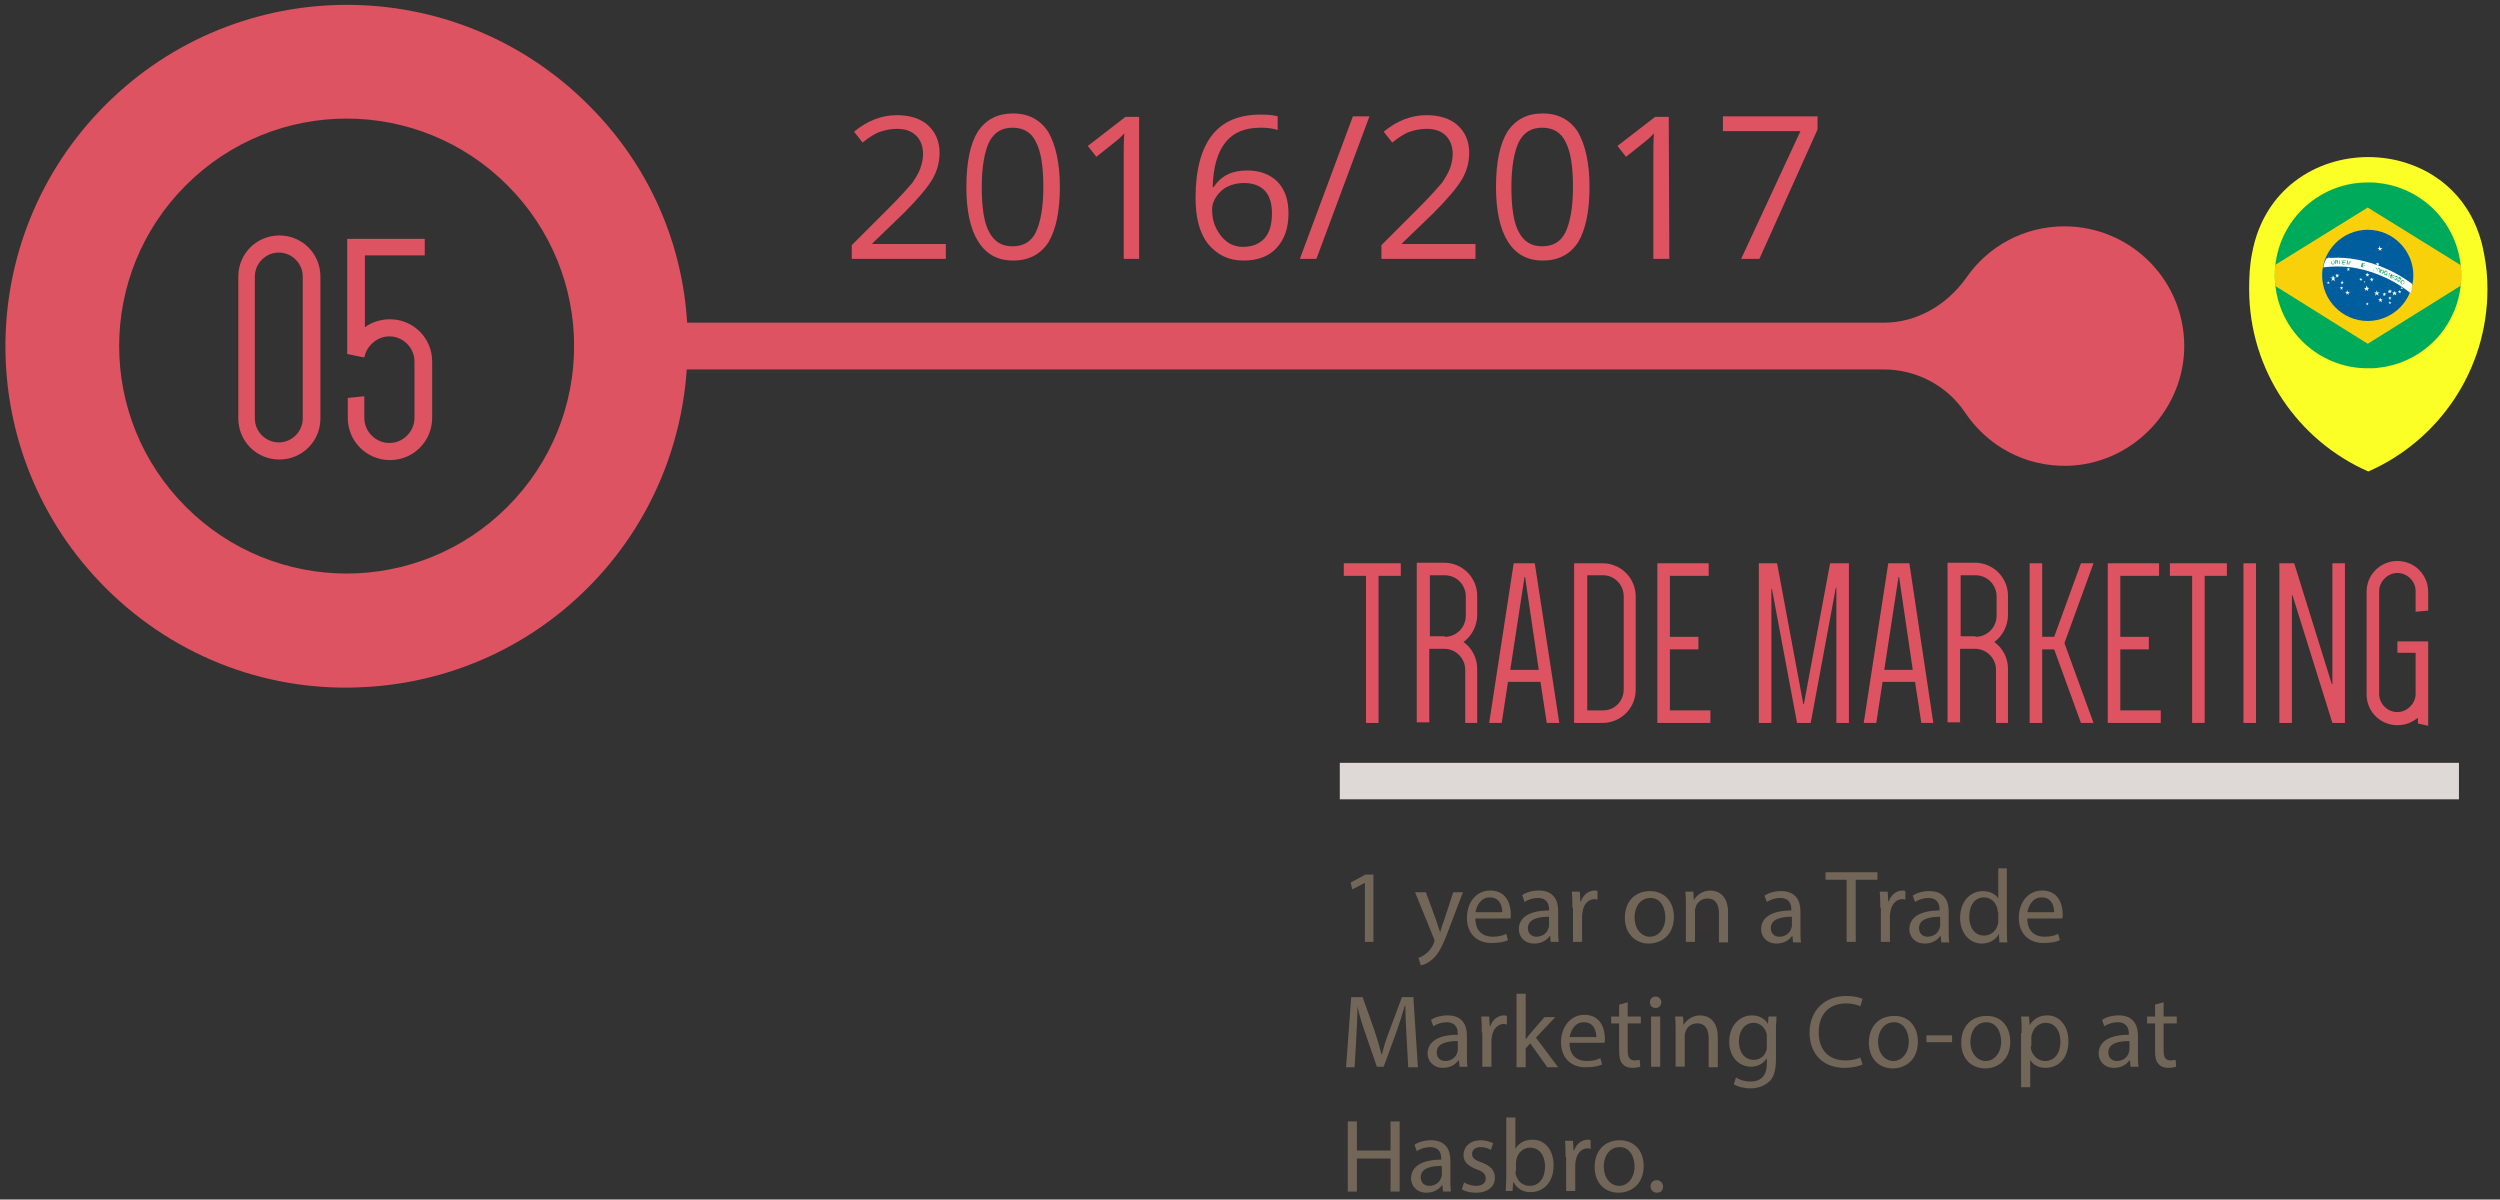 <?xml version="1.0" encoding="utf-8"?>
<!-- Generator: Adobe Illustrator 22.0.0, SVG Export Plug-In . SVG Version: 6.00 Build 0)  -->
<svg version="1.1" id="Layer_1" xmlns="http://www.w3.org/2000/svg" xmlns:xlink="http://www.w3.org/1999/xlink" x="0px" y="0px"
	 viewBox="0 0 438.5 210.4" style="enable-background:new 0 0 438.5 210.4;" xml:space="preserve">
<rect x="0" y="0" width="438.5" height="210.4" fill="#333333" stroke="none"/>
<style type="text/css">
	.st0{fill:#DD5361;}
	.st1{fill:#726658;}
	.st2{fill:#DED9D7;}
	.st3{fill:#FCFF26;}
	.st4{clip-path:url(#SVGID_2_);}
	.st5{fill:#00AA5B;}
	.st6{fill:#F9D10B;}
	.st7{fill:#005E9E;}
	.st8{fill:#FFFFFF;}
	.st9{fill:#00A460;}
</style>
<g>
	<g>
		<path class="st0" d="M165.8,45.4h-16.4V43l6.6-6.6c2-2,3.3-3.5,4-4.3c0.6-0.9,1.1-1.7,1.4-2.5c0.3-0.8,0.5-1.7,0.5-2.6
			c0-1.3-0.4-2.4-1.2-3.2c-0.8-0.8-1.9-1.2-3.4-1.2c-1,0-2,0.2-2.9,0.5s-2,1-3.1,1.9l-1.5-1.9c2.3-1.9,4.8-2.9,7.5-2.9
			c2.3,0,4.2,0.6,5.5,1.8s2,2.8,2,4.8c0,1.6-0.4,3.2-1.3,4.7c-0.9,1.5-2.6,3.5-5,5.9l-5.5,5.3v0.1h12.9v2.6H165.8z"/>
		<path class="st0" d="M185.9,32.8c0,4.3-0.7,7.5-2,9.7c-1.4,2.1-3.4,3.2-6.2,3.2c-2.7,0-4.7-1.1-6.1-3.3s-2.1-5.4-2.1-9.6
			c0-4.4,0.7-7.6,2-9.7c1.4-2.1,3.4-3.2,6.2-3.2c2.7,0,4.8,1.1,6.2,3.3C185.2,25.5,185.9,28.7,185.9,32.8z M172.2,32.8
			c0,3.6,0.4,6.3,1.3,7.9c0.9,1.7,2.2,2.5,4.1,2.5c1.9,0,3.3-0.8,4.1-2.5s1.3-4.3,1.3-7.9s-0.4-6.2-1.3-7.9
			c-0.8-1.7-2.2-2.5-4.1-2.5c-1.9,0-3.2,0.8-4.1,2.5C172.7,26.6,172.2,29.2,172.2,32.8z"/>
		<path class="st0" d="M199.9,45.4h-2.8V27.6c0-1.5,0-2.9,0.1-4.2c-0.2,0.2-0.5,0.5-0.8,0.8s-1.7,1.4-4.1,3.3l-1.5-1.9l6.6-5.1h2.4
			v24.9H199.9z"/>
		<path class="st0" d="M209.7,34.7c0-4.9,1-8.6,2.9-11s4.7-3.6,8.5-3.6c1.3,0,2.3,0.1,3,0.3v2.4c-0.9-0.3-1.9-0.4-3-0.4
			c-2.7,0-4.7,0.8-6.1,2.5c-1.4,1.7-2.2,4.3-2.3,7.9h0.2c1.3-2,3.2-2.9,5.9-2.9c2.2,0,4,0.7,5.3,2c1.3,1.4,1.9,3.2,1.9,5.5
			c0,2.6-0.7,4.6-2.1,6.1c-1.4,1.5-3.3,2.2-5.8,2.2c-2.6,0-4.6-1-6.2-2.9C210.4,40.9,209.7,38.2,209.7,34.7z M218,43.3
			c1.6,0,2.9-0.5,3.8-1.5c0.9-1,1.3-2.5,1.3-4.4c0-1.7-0.4-3-1.2-3.9s-2.1-1.4-3.7-1.4c-1,0-2,0.2-2.8,0.6c-0.9,0.4-1.5,1-2,1.7
			s-0.8,1.5-0.8,2.3c0,1.2,0.2,2.3,0.7,3.3s1.1,1.8,1.9,2.4C216,43,217,43.3,218,43.3z"/>
		<path class="st0" d="M240.2,20.4l-9.3,25H228l9.3-25C237.3,20.4,240.2,20.4,240.2,20.4z"/>
		<path class="st0" d="M258.7,45.4h-16.4V43l6.6-6.6c2-2,3.3-3.5,4-4.3c0.6-0.9,1.1-1.7,1.4-2.5c0.3-0.8,0.5-1.7,0.5-2.6
			c0-1.3-0.4-2.4-1.2-3.2c-0.8-0.8-1.9-1.2-3.4-1.2c-1,0-2,0.2-2.9,0.5s-2,1-3.1,1.9l-1.5-1.9c2.3-1.9,4.8-2.9,7.5-2.9
			c2.3,0,4.2,0.6,5.5,1.8s2,2.8,2,4.8c0,1.6-0.4,3.2-1.3,4.7s-2.6,3.5-5,5.9l-5.5,5.3v0.1h12.9v2.6H258.7z"/>
		<path class="st0" d="M278.8,32.8c0,4.3-0.7,7.5-2,9.7c-1.4,2.1-3.4,3.2-6.2,3.2c-2.7,0-4.7-1.1-6.1-3.3s-2.1-5.4-2.1-9.6
			c0-4.4,0.7-7.6,2-9.7c1.4-2.1,3.4-3.2,6.2-3.2c2.7,0,4.8,1.1,6.2,3.3C278.1,25.5,278.8,28.7,278.8,32.8z M265.1,32.8
			c0,3.6,0.4,6.3,1.3,7.9c0.9,1.7,2.2,2.5,4.1,2.5s3.3-0.8,4.1-2.5c0.8-1.7,1.3-4.3,1.3-7.9s-0.4-6.2-1.3-7.9
			c-0.8-1.7-2.2-2.5-4.1-2.5s-3.2,0.8-4.1,2.5C265.6,26.6,265.1,29.2,265.1,32.8z"/>
		<path class="st0" d="M292.8,45.4H290V27.6c0-1.5,0-2.9,0.1-4.2c-0.2,0.2-0.5,0.5-0.8,0.8s-1.7,1.4-4.1,3.3l-1.5-1.9l6.6-5.1h2.4
			L292.8,45.4L292.8,45.4z"/>
		<path class="st0" d="M305.4,45.4L315.8,23h-13.6v-2.6h16.6v2.3l-10.2,22.7H305.4z"/>
	</g>
	<g>
		<g id="XMLID_352_">
			<path id="XMLID_283_" class="st0" d="M100.7,64.8h229.7c5.7,0,11.1,2.8,14.3,7.6c3.9,5.8,10.5,9.5,18,9.3
				c10.9-0.3,19.9-9.2,20.4-20.1c0.5-12-9.1-21.9-21-21.9c-7.1,0-13.4,3.5-17.2,9c-3.4,4.8-8.7,7.9-14.5,7.9H100.7V64.8z"/>
		</g>
		<path class="st0" d="M103.2,18.4C79.8-5,41.9-5,18.5,18.4s-23.4,61.3,0,84.7c12.6,12.6,29.3,18.4,45.7,17.4
			c14.2-0.8,28.1-6.6,38.9-17.4s16.6-24.8,17.4-39C121.6,47.6,115.8,30.9,103.2,18.4z M89,88.9c-15.6,15.6-40.8,15.6-56.4,0
			s-15.6-40.8,0-56.4s40.8-15.6,56.4,0S104.6,73.3,89,88.9z"/>
	</g>
	<g>
		<path class="st0" d="M41.8,48.5c0-4,3.2-7.2,7.2-7.2s7.2,3.2,7.2,7.2v24.9c0,4-3.2,7.2-7.2,7.2s-7.2-3.2-7.2-7.2V48.5z M44.7,73.4
			c0,2.3,1.9,4.2,4.2,4.2s4.2-1.9,4.2-4.2V48.5c0-2.3-1.9-4.2-4.2-4.2s-4.2,1.9-4.2,4.2V73.4z"/>
		<path class="st0" d="M64,44.8v12.6c1.2-0.9,2.8-1.4,4.4-1.4c4.1,0,7.4,3.3,7.4,7.4v9.9c0,4.1-3.3,7.4-7.4,7.4S61,77.4,61,73.3
			v-3.5l2.9-0.3v3.8c0,2.4,2,4.4,4.4,4.4s4.4-2,4.4-4.4v-9.9c0-2.4-2-4.4-4.4-4.4c-2.1,0-4,1.6-4.4,3.7l-3-0.6V41.9h13.6v2.9
			C74.5,44.8,64,44.8,64,44.8z"/>
	</g>
</g>
<g id="XMLID_312_">
	<g>
		<g>
			<path class="st1" d="M239.3,154.9L239.3,154.9l-2.1,1.1l-0.3-1.2l2.6-1.4h1.4v11.8h-1.5V154.9z"/>
			<path class="st1" d="M250.1,156.5l1.9,5.2c0.2,0.6,0.4,1.3,0.6,1.8h0c0.2-0.5,0.3-1.2,0.6-1.8l1.7-5.2h1.7l-2.4,6.3
				c-1.1,3-1.9,4.6-3,5.5c-0.8,0.7-1.6,1-2,1l-0.4-1.3c0.4-0.1,0.9-0.4,1.4-0.8c0.4-0.3,1-1,1.3-1.8c0.1-0.2,0.1-0.3,0.1-0.4
				c0-0.1,0-0.2-0.1-0.4l-3.3-8.1H250.1z"/>
			<path class="st1" d="M258.8,161.2c0,2.2,1.4,3.1,3,3.1c1.1,0,1.8-0.2,2.4-0.5l0.3,1.1c-0.6,0.3-1.5,0.5-2.9,0.5
				c-2.7,0-4.3-1.8-4.3-4.4c0-2.7,1.6-4.8,4.1-4.8c2.9,0,3.6,2.5,3.6,4.2c0,0.3,0,0.6-0.1,0.7H258.8z M263.5,160
				c0-1-0.4-2.6-2.2-2.6c-1.6,0-2.3,1.5-2.5,2.6H263.5z"/>
			<path class="st1" d="M272,165.3l-0.1-1.1h-0.1c-0.5,0.7-1.4,1.3-2.7,1.3c-1.8,0-2.7-1.3-2.7-2.5c0-2.1,1.9-3.3,5.3-3.3v-0.2
				c0-0.7-0.2-2-2-2c-0.8,0-1.7,0.3-2.3,0.7L267,157c0.7-0.5,1.8-0.8,2.9-0.8c2.7,0,3.4,1.8,3.4,3.6v3.3c0,0.8,0,1.5,0.1,2.1H272z
				 M271.7,160.8c-1.7,0-3.7,0.3-3.7,2c0,1,0.7,1.5,1.5,1.5c1.1,0,1.9-0.7,2.1-1.5c0.1-0.2,0.1-0.3,0.1-0.5V160.8z"/>
			<path class="st1" d="M275.8,159.2c0-1,0-1.9-0.1-2.8h1.4l0.1,1.7h0.1c0.4-1.2,1.4-1.9,2.4-1.9c0.2,0,0.3,0,0.5,0.1v1.5
				c-0.2,0-0.3-0.1-0.5-0.1c-1.1,0-1.9,0.9-2.1,2.1c0,0.2-0.1,0.5-0.1,0.7v4.7h-1.6V159.2z"/>
			<path class="st1" d="M293.6,160.8c0,3.3-2.3,4.7-4.4,4.7c-2.4,0-4.2-1.8-4.2-4.5c0-3,1.9-4.7,4.4-4.7
				C291.9,156.3,293.6,158.1,293.6,160.8z M286.7,160.9c0,1.9,1.1,3.4,2.7,3.4c1.5,0,2.7-1.4,2.7-3.4c0-1.5-0.7-3.4-2.6-3.4
				S286.7,159.2,286.7,160.9z"/>
			<path class="st1" d="M295.7,158.8c0-0.9,0-1.7-0.1-2.4h1.4l0.1,1.5h0c0.4-0.8,1.5-1.7,2.9-1.7c1.2,0,3.1,0.7,3.1,3.8v5.3h-1.6
				v-5.1c0-1.4-0.5-2.6-2-2.6c-1.1,0-1.9,0.7-2.1,1.6c-0.1,0.2-0.1,0.5-0.1,0.7v5.3h-1.6V158.8z"/>
			<path class="st1" d="M314.5,165.3l-0.1-1.1h-0.1c-0.5,0.7-1.4,1.3-2.7,1.3c-1.8,0-2.7-1.3-2.7-2.5c0-2.1,1.9-3.3,5.3-3.3v-0.2
				c0-0.7-0.2-2-2-2c-0.8,0-1.7,0.3-2.3,0.7l-0.4-1.1c0.7-0.5,1.8-0.8,2.9-0.8c2.7,0,3.4,1.8,3.4,3.6v3.3c0,0.8,0,1.5,0.1,2.1H314.5
				z M314.3,160.8c-1.7,0-3.7,0.3-3.7,2c0,1,0.7,1.5,1.5,1.5c1.1,0,1.9-0.7,2.1-1.5c0.1-0.2,0.1-0.3,0.1-0.5V160.8z"/>
			<path class="st1" d="M323.9,154.3h-3.7V153h9.1v1.3h-3.8v10.9h-1.6V154.3z"/>
			<path class="st1" d="M329.8,159.2c0-1,0-1.9-0.1-2.8h1.4l0.1,1.7h0.1c0.4-1.2,1.4-1.9,2.4-1.9c0.2,0,0.3,0,0.5,0.1v1.5
				c-0.2,0-0.3-0.1-0.5-0.1c-1.1,0-1.9,0.9-2.1,2.1c0,0.2-0.1,0.5-0.1,0.7v4.7h-1.6V159.2z"/>
			<path class="st1" d="M340.5,165.3l-0.1-1.1h-0.1c-0.5,0.7-1.4,1.3-2.7,1.3c-1.8,0-2.7-1.3-2.7-2.5c0-2.1,1.9-3.3,5.3-3.3v-0.2
				c0-0.7-0.2-2-2-2c-0.8,0-1.7,0.3-2.3,0.7l-0.4-1.1c0.7-0.5,1.8-0.8,2.9-0.8c2.7,0,3.4,1.8,3.4,3.6v3.3c0,0.8,0,1.5,0.1,2.1H340.5
				z M340.3,160.8c-1.7,0-3.7,0.3-3.7,2c0,1,0.7,1.5,1.5,1.5c1.1,0,1.9-0.7,2.1-1.5c0.1-0.2,0.1-0.3,0.1-0.5V160.8z"/>
			<path class="st1" d="M352,152.3V163c0,0.8,0,1.7,0.1,2.3h-1.4l-0.1-1.5h0c-0.5,1-1.6,1.7-3,1.7c-2.1,0-3.8-1.8-3.8-4.5
				c0-2.9,1.8-4.7,4-4.7c1.3,0,2.3,0.6,2.7,1.3h0v-5.3H352z M350.4,160c0-0.2,0-0.5-0.1-0.7c-0.2-1-1.1-1.9-2.3-1.9
				c-1.7,0-2.6,1.5-2.6,3.4c0,1.8,0.9,3.3,2.6,3.3c1.1,0,2.1-0.7,2.4-1.9c0.1-0.2,0.1-0.4,0.1-0.7V160z"/>
			<path class="st1" d="M355.6,161.2c0,2.2,1.4,3.1,3,3.1c1.1,0,1.8-0.2,2.4-0.5l0.3,1.1c-0.6,0.3-1.5,0.5-2.9,0.5
				c-2.7,0-4.3-1.8-4.3-4.4c0-2.7,1.6-4.8,4.1-4.8c2.9,0,3.6,2.5,3.6,4.2c0,0.3,0,0.6-0.1,0.7H355.6z M360.3,160
				c0-1-0.4-2.6-2.2-2.6c-1.6,0-2.3,1.5-2.5,2.6H360.3z"/>
			<path class="st1" d="M246.7,181.7c-0.1-1.7-0.2-3.8-0.2-5.3h-0.1c-0.4,1.4-0.9,3-1.5,4.7l-2.2,6h-1.2l-2-5.8
				c-0.6-1.7-1.1-3.3-1.4-4.8h0c0,1.5-0.1,3.6-0.2,5.4l-0.3,5.3h-1.5l0.9-12.3h2l2.1,5.9c0.5,1.5,0.9,2.9,1.2,4.1h0.1
				c0.3-1.2,0.7-2.6,1.3-4.1l2.2-5.9h2l0.8,12.3H247L246.7,181.7z"/>
			<path class="st1" d="M256,187.1l-0.1-1.1h-0.1c-0.5,0.7-1.4,1.3-2.7,1.3c-1.8,0-2.7-1.3-2.7-2.5c0-2.1,1.9-3.3,5.3-3.3v-0.2
				c0-0.7-0.2-2-2-2c-0.8,0-1.7,0.3-2.3,0.7l-0.4-1.1c0.7-0.5,1.8-0.8,2.9-0.8c2.7,0,3.4,1.8,3.4,3.6v3.3c0,0.8,0,1.5,0.1,2.1H256z
				 M255.7,182.6c-1.7,0-3.7,0.3-3.7,2c0,1,0.7,1.5,1.5,1.5c1.1,0,1.9-0.7,2.1-1.5c0.1-0.2,0.1-0.3,0.1-0.5V182.6z"/>
			<path class="st1" d="M259.9,181.1c0-1,0-1.9-0.1-2.8h1.4l0.1,1.7h0.1c0.4-1.2,1.4-1.9,2.4-1.9c0.2,0,0.3,0,0.5,0.1v1.5
				c-0.2,0-0.3-0.1-0.5-0.1c-1.1,0-1.9,0.9-2.1,2.1c0,0.2-0.1,0.5-0.1,0.7v4.7h-1.6V181.1z"/>
			<path class="st1" d="M267.5,182.4L267.5,182.4c0.3-0.3,0.6-0.7,0.8-1l2.6-3h1.9l-3.4,3.6l3.9,5.2h-1.9l-3-4.2l-0.8,0.9v3.3h-1.6
				v-12.9h1.6V182.4z"/>
			<path class="st1" d="M275.3,183c0,2.2,1.4,3.1,3,3.1c1.1,0,1.8-0.2,2.4-0.5l0.3,1.1c-0.6,0.3-1.5,0.5-2.9,0.5
				c-2.7,0-4.3-1.8-4.3-4.4s1.6-4.8,4.1-4.8c2.9,0,3.6,2.5,3.6,4.2c0,0.3,0,0.6-0.1,0.7H275.3z M280,181.9c0-1-0.4-2.6-2.2-2.6
				c-1.6,0-2.3,1.5-2.5,2.6H280z"/>
			<path class="st1" d="M285.5,175.8v2.5h2.3v1.2h-2.3v4.8c0,1.1,0.3,1.7,1.2,1.7c0.4,0,0.7-0.1,0.9-0.1l0.1,1.2
				c-0.3,0.1-0.8,0.2-1.4,0.2c-0.7,0-1.3-0.2-1.7-0.7c-0.5-0.5-0.6-1.3-0.6-2.3v-4.8h-1.4v-1.2h1.4v-2.1L285.5,175.8z"/>
			<path class="st1" d="M291.4,175.8c0,0.5-0.4,1-1,1c-0.6,0-1-0.4-1-1c0-0.6,0.4-1,1-1C291,174.8,291.4,175.3,291.4,175.8z
				 M289.6,187.1v-8.8h1.6v8.8H289.6z"/>
			<path class="st1" d="M293.9,180.7c0-0.9,0-1.7-0.1-2.4h1.4l0.1,1.5h0c0.4-0.8,1.5-1.7,2.9-1.7c1.2,0,3.1,0.7,3.1,3.8v5.3h-1.6
				v-5.1c0-1.4-0.5-2.6-2-2.6c-1.1,0-1.9,0.7-2.1,1.6c-0.1,0.2-0.1,0.5-0.1,0.7v5.3h-1.6V180.7z"/>
			<path class="st1" d="M311.6,178.3c0,0.6-0.1,1.3-0.1,2.4v5.1c0,2-0.4,3.3-1.3,4c-0.9,0.8-2.1,1.1-3.2,1.1c-1.1,0-2.2-0.3-2.9-0.7
				l0.4-1.2c0.6,0.4,1.5,0.7,2.6,0.7c1.6,0,2.8-0.9,2.8-3.1v-1h0c-0.5,0.8-1.4,1.5-2.8,1.5c-2.2,0-3.8-1.9-3.8-4.3
				c0-3,1.9-4.7,4-4.7c1.5,0,2.4,0.8,2.8,1.5h0l0.1-1.3H311.6z M309.9,181.8c0-0.3,0-0.5-0.1-0.7c-0.3-0.9-1.1-1.7-2.2-1.7
				c-1.5,0-2.6,1.3-2.6,3.3c0,1.7,0.9,3.2,2.6,3.2c1,0,1.9-0.6,2.2-1.6c0.1-0.3,0.1-0.6,0.1-0.9V181.8z"/>
			<path class="st1" d="M326.7,186.7c-0.6,0.3-1.7,0.6-3.2,0.6c-3.5,0-6.1-2.2-6.1-6.2c0-3.8,2.6-6.4,6.4-6.4c1.5,0,2.5,0.3,2.9,0.5
				l-0.4,1.3c-0.6-0.3-1.5-0.5-2.5-0.5c-2.9,0-4.8,1.8-4.8,5.1c0,3,1.7,4.9,4.7,4.9c1,0,1.9-0.2,2.6-0.5L326.7,186.7z"/>
			<path class="st1" d="M336.4,182.7c0,3.3-2.3,4.7-4.4,4.7c-2.4,0-4.2-1.7-4.2-4.5c0-3,1.9-4.7,4.4-4.7
				C334.7,178.1,336.4,180,336.4,182.7z M329.4,182.7c0,1.9,1.1,3.4,2.7,3.4c1.5,0,2.7-1.4,2.7-3.4c0-1.5-0.7-3.4-2.6-3.4
				S329.4,181.1,329.4,182.7z"/>
			<path class="st1" d="M342.4,181.6v1.2h-4.5v-1.2H342.4z"/>
			<path class="st1" d="M352.6,182.7c0,3.3-2.3,4.7-4.4,4.7c-2.4,0-4.2-1.7-4.2-4.5c0-3,1.9-4.7,4.4-4.7
				C350.9,178.1,352.6,180,352.6,182.7z M345.6,182.7c0,1.9,1.1,3.4,2.7,3.4c1.5,0,2.7-1.4,2.7-3.4c0-1.5-0.7-3.4-2.6-3.4
				S345.6,181.1,345.6,182.7z"/>
			<path class="st1" d="M354.6,181.2c0-1.1,0-2-0.1-2.9h1.4l0.1,1.5h0c0.7-1.1,1.7-1.7,3.1-1.7c2.1,0,3.7,1.8,3.7,4.5
				c0,3.2-1.9,4.7-4,4.7c-1.2,0-2.2-0.5-2.7-1.4h0v4.8h-1.6V181.2z M356.2,183.5c0,0.2,0,0.5,0.1,0.7c0.3,1.1,1.3,1.9,2.4,1.9
				c1.7,0,2.7-1.4,2.7-3.4c0-1.8-0.9-3.3-2.6-3.3c-1.1,0-2.1,0.8-2.4,2c-0.1,0.2-0.1,0.4-0.1,0.7V183.5z"/>
			<path class="st1" d="M373.7,187.1l-0.1-1.1h-0.1c-0.5,0.7-1.4,1.3-2.7,1.3c-1.8,0-2.7-1.3-2.7-2.5c0-2.1,1.9-3.3,5.3-3.3v-0.2
				c0-0.7-0.2-2-2-2c-0.8,0-1.7,0.3-2.3,0.7l-0.4-1.1c0.7-0.5,1.8-0.8,2.9-0.8c2.7,0,3.4,1.8,3.4,3.6v3.3c0,0.8,0,1.5,0.1,2.1H373.7
				z M373.5,182.6c-1.7,0-3.7,0.3-3.7,2c0,1,0.7,1.5,1.5,1.5c1.1,0,1.9-0.7,2.1-1.5c0.1-0.2,0.1-0.3,0.1-0.5V182.6z"/>
			<path class="st1" d="M379.5,175.8v2.5h2.3v1.2h-2.3v4.8c0,1.1,0.3,1.7,1.2,1.7c0.4,0,0.7-0.1,0.9-0.1l0.1,1.2
				c-0.3,0.1-0.8,0.2-1.4,0.2c-0.7,0-1.3-0.2-1.7-0.7c-0.5-0.5-0.6-1.3-0.6-2.3v-4.8h-1.4v-1.2h1.4v-2.1L379.5,175.8z"/>
			<path class="st1" d="M238,196.7v5.1h5.9v-5.1h1.6V209h-1.6v-5.8H238v5.8h-1.6v-12.3H238z"/>
			<path class="st1" d="M253.1,209l-0.1-1.1h-0.1c-0.5,0.7-1.4,1.3-2.7,1.3c-1.8,0-2.7-1.3-2.7-2.5c0-2.1,1.9-3.3,5.3-3.3v-0.2
				c0-0.7-0.2-2-2-2c-0.8,0-1.7,0.3-2.3,0.7l-0.4-1.1c0.7-0.5,1.8-0.8,2.9-0.8c2.7,0,3.4,1.8,3.4,3.6v3.3c0,0.8,0,1.5,0.1,2.1H253.1
				z M252.9,204.5c-1.7,0-3.7,0.3-3.7,2c0,1,0.7,1.5,1.5,1.5c1.1,0,1.9-0.7,2.1-1.5c0.1-0.2,0.1-0.3,0.1-0.5V204.5z"/>
			<path class="st1" d="M256.8,207.4c0.5,0.3,1.3,0.6,2.1,0.6c1.2,0,1.7-0.6,1.7-1.3c0-0.8-0.5-1.2-1.6-1.6
				c-1.6-0.6-2.3-1.4-2.3-2.5c0-1.4,1.1-2.6,3-2.6c0.9,0,1.7,0.3,2.2,0.5l-0.4,1.2c-0.3-0.2-1-0.5-1.8-0.5c-0.9,0-1.5,0.5-1.5,1.2
				c0,0.7,0.5,1.1,1.7,1.5c1.5,0.6,2.3,1.3,2.3,2.7c0,1.5-1.2,2.6-3.3,2.6c-1,0-1.9-0.2-2.5-0.6L256.8,207.4z"/>
			<path class="st1" d="M264.1,209c0-0.6,0.1-1.5,0.1-2.3v-10.7h1.6v5.5h0c0.6-1,1.6-1.6,3-1.6c2.2,0,3.7,1.8,3.7,4.5
				c0,3.2-2,4.7-4,4.7c-1.3,0-2.3-0.5-3-1.7h-0.1l-0.1,1.5H264.1z M265.8,205.5c0,0.2,0,0.4,0.1,0.6c0.3,1.1,1.2,1.9,2.4,1.9
				c1.7,0,2.7-1.4,2.7-3.4c0-1.8-0.9-3.3-2.6-3.3c-1.1,0-2.1,0.7-2.4,2c0,0.2-0.1,0.4-0.1,0.7V205.5z"/>
			<path class="st1" d="M274.6,202.9c0-1,0-1.9-0.1-2.8h1.4l0.1,1.7h0.1c0.4-1.2,1.4-1.9,2.4-1.9c0.2,0,0.3,0,0.5,0.1v1.5
				c-0.2,0-0.3-0.1-0.5-0.1c-1.1,0-1.9,0.9-2.1,2.1c0,0.2-0.1,0.5-0.1,0.7v4.7h-1.6V202.9z"/>
			<path class="st1" d="M288.3,204.5c0,3.3-2.3,4.7-4.4,4.7c-2.4,0-4.2-1.7-4.2-4.5c0-3,1.9-4.7,4.4-4.7
				C286.6,200,288.3,201.8,288.3,204.5z M281.3,204.6c0,1.9,1.1,3.4,2.7,3.4c1.5,0,2.7-1.4,2.7-3.4c0-1.5-0.7-3.4-2.6-3.4
				S281.3,202.9,281.3,204.6z"/>
			<path class="st1" d="M289.5,208.1c0-0.7,0.5-1.1,1.1-1.1c0.6,0,1.1,0.5,1.1,1.1c0,0.7-0.4,1.1-1.1,1.1
				C290,209.2,289.5,208.7,289.5,208.1z"/>
		</g>
	</g>
</g>
<g>
	<path class="st0" d="M245.7,101h-3.9v25.8h-2.2V101h-3.9v-2.2h10V101z"/>
	<path class="st0" d="M259.2,126.8H257v-9.3c0-2-1.6-3.7-3.7-3.7h-2.6v12.9h-2.2v-28h4.8c3.2,0,5.8,2.6,5.8,5.8v3.4
		c0,1.9-1,3.7-2.4,4.7c1.5,1.1,2.4,2.8,2.4,4.7V126.8z M253.4,111.7c2,0,3.7-1.6,3.7-3.7v-3.4c0-2-1.6-3.7-3.7-3.7h-2.6v10.7H253.4z
		"/>
	<path class="st0" d="M273.5,126.8h-2.2l-1.1-7.2h-5.7l-1.1,7.2h-2.2l4.3-28h3.7L273.5,126.8z M264.9,117.5h5l-2.4-16.3h-0.1
		L264.9,117.5z"/>
	<path class="st0" d="M286.9,121c0,3.2-2.6,5.8-5.8,5.8h-5v-28h5c3.2,0,5.8,2.6,5.8,5.8V121z M284.8,104.6c0-2-1.6-3.7-3.6-3.7h-2.8
		v23.7h2.8c2,0,3.6-1.6,3.6-3.7V104.6z"/>
	<path class="st0" d="M292.9,101v10.7h5v2.2h-5v10.7h7.1v2.2h-9.3v-28h9v2.2H292.9z"/>
	<path class="st0" d="M317.6,126.8h-2.4l-4.4-23.5h-0.1v23.5h-2.2v-28h3.2l4.6,24.7h0.1l4.6-24.7h3.3v28h-2.2v-23.7h-0.1
		L317.6,126.8z"/>
	<path class="st0" d="M339.1,126.8H337l-1.1-7.2h-5.7l-1.1,7.2h-2.2l4.3-28h3.7L339.1,126.8z M330.5,117.5h5l-2.4-16.3H333
		L330.5,117.5z"/>
	<path class="st0" d="M352.3,126.8h-2.2v-9.3c0-2-1.6-3.7-3.7-3.7h-2.6v12.9h-2.2v-28h4.8c3.2,0,5.8,2.6,5.8,5.8v3.4
		c0,1.9-1,3.7-2.4,4.7c1.5,1.1,2.4,2.8,2.4,4.7V126.8z M346.5,111.7c2,0,3.7-1.6,3.7-3.7v-3.4c0-2-1.6-3.7-3.7-3.7h-2.6v10.7H346.5z
		"/>
	<path class="st0" d="M356,98.8h2.2v12.9h2.1l4.7-12.9h2.2l-5.1,14l5.1,14h-2.2l-4.7-12.9h-2.1v12.9H356V98.8z"/>
	<path class="st0" d="M371.9,101v10.7h5v2.2h-5v10.7h7.1v2.2h-9.3v-28h9v2.2H371.9z"/>
	<path class="st0" d="M390.6,101h-3.9v25.8h-2.2V101h-3.9v-2.2h10V101z"/>
	<path class="st0" d="M393.5,126.8v-28h2.2v28H393.5z"/>
	<path class="st0" d="M399.8,98.8h2.6L409,120h0.1V98.8h2.2v28h-2.2l-7-22.4h-0.1v22.4h-2.2V98.8z"/>
	<path class="st0" d="M420.5,112.5h5.4v14.8l-1.8-0.4v-1c-1,0.8-2.2,1.3-3.6,1.3c-3,0-5.4-2.4-5.4-5.4v-18c0-3,2.4-5.4,5.4-5.4
		s5.4,2.4,5.4,5.4v3.3l-2.2,0.2v-3.6c0-1.8-1.5-3.2-3.2-3.2s-3.2,1.5-3.2,3.2v18c0,1.8,1.5,3.2,3.2,3.2s3.2-1.5,3.2-3.2v-7.2h-3.2
		V112.5z"/>
</g>
<rect id="XMLID_309_" x="235" y="133.8" class="st2" width="196.3" height="6.4"/>
<g>
	<g>
		<path class="st3" d="M435.7,44.5c-4-22.6-36.6-22.6-40.7,0c-0.4,2-0.5,4.1-0.5,6.2c0,14.3,8.6,26.6,20.9,32
			c12.3-5.4,20.9-17.7,20.9-32C436.3,48.6,436.1,46.5,435.7,44.5z"/>
	</g>
	<g>
		<defs>
			<path id="SVGID_1_" d="M431.7,48.3c0,8.4-6.3,15.3-14.5,16.2c-0.6,0.1-1.2,0.1-1.9,0.1c-9,0-16.3-7.3-16.3-16.3
				c0-9,7.3-16.3,16.3-16.3c0.6,0,1.3,0,1.9,0.1C425.4,33,431.7,39.9,431.7,48.3z"/>
		</defs>
		<clipPath id="SVGID_2_">
			<use xlink:href="#SVGID_1_"  style="overflow:visible;"/>
		</clipPath>
		<g class="st4">
			<path class="st5" d="M438.6,62.5c0,1.2-1,2.2-2.2,2.2h-42.4c-1.2,0-2.2-1-2.2-2.2V34.2c0-1.2,1-2.2,2.2-2.2h42.4
				c1.2,0,2.2,1,2.2,2.2V62.5z"/>
			<g>
				<polygon class="st6" points="415.3,60.3 396.1,48.3 415.3,36.4 434.5,48.3 				"/>
				<path class="st7" d="M423.3,48.3c0,4.4-3.6,8-8,8c-4.4,0-8-3.6-8-8c0-4.4,3.6-8,8-8C419.7,40.3,423.3,43.9,423.3,48.3z"/>
				<path class="st8" d="M412.6,45.4c-1.9-0.3-3.5-0.2-4.5-0.1c-0.3,0.5-0.5,1-0.6,1.6c0.8-0.1,2.6-0.3,5,0
					c2.6,0.4,6.5,1.5,10.3,4.5c0.2-0.5,0.3-1.1,0.3-1.6C419.2,46.9,415.3,45.8,412.6,45.4z"/>
				<g>
					<path class="st9" d="M409.4,46c0,0.2-0.1,0.3-0.2,0.3c-0.1,0-0.2-0.1-0.2-0.3c0-0.2,0.1-0.3,0.2-0.3
						C409.3,45.7,409.4,45.8,409.4,46z M409.5,46c0-0.1-0.1-0.4-0.3-0.3c-0.2,0-0.3,0.2-0.3,0.4c0,0.1,0.1,0.3,0.3,0.3
						C409.4,46.4,409.5,46.1,409.5,46z"/>
					<path class="st9" d="M409.7,45.7l0.2,0c0,0,0.1,0,0.1,0.1c0,0.1-0.1,0.1-0.1,0.1l-0.2,0L409.7,45.7z M409.7,46h0.2
						c0.1,0,0.1,0.1,0.1,0.1c0,0,0,0.1,0,0.2l0.1,0l0,0c0,0,0,0,0-0.1l0-0.1c0-0.1,0-0.1-0.1-0.1c0.1,0,0.1-0.1,0.1-0.2
						c0-0.1-0.1-0.2-0.2-0.2l-0.3,0l0,0.7l0.1,0L409.7,46z"/>
					<path class="st9" d="M410.4,45.7l0.2,0c0.1,0,0.2,0.1,0.2,0.3c0,0.2-0.1,0.3-0.2,0.3l-0.2,0L410.4,45.7z M410.3,46.3l0.3,0
						c0.2,0,0.3-0.2,0.3-0.3c0-0.2-0.1-0.3-0.3-0.3l-0.3,0L410.3,46.3z"/>
					<path class="st9" d="M411.4,46.4l-0.5,0l0-0.7l0.5,0l0,0.1l-0.4,0l0,0.2l0.4,0l0,0.1l-0.4,0l0,0.2L411.4,46.4L411.4,46.4z"/>
					<path class="st9" d="M412.1,46.5l0-0.4c0,0,0-0.1,0-0.2l0,0l-0.2,0.5l-0.1,0l-0.1-0.6l0,0c0,0.1,0,0.1,0,0.2l0,0.4l-0.1,0
						l0.1-0.7l0.1,0l0.1,0.6l0,0l0.3-0.5l0.1,0L412.1,46.5L412.1,46.5z"/>
					<path class="st9" d="M414.6,46.9l-0.5-0.1l0.2-0.7l0.5,0.1l0,0.1l-0.4-0.1l0,0.2l0.4,0.1l0,0.1l-0.4-0.1l0,0.2L414.6,46.9
						L414.6,46.9z"/>
					<path class="st9" d="M416.5,46.9l0.2,0.1c0.1,0,0.1,0.1,0.1,0.2c0,0.1-0.1,0.1-0.2,0.1l-0.2-0.1L416.5,46.9z M416.4,47.2
						l0.2,0.1c0.1,0,0.2,0,0.3-0.1c0-0.1,0-0.2-0.1-0.2l-0.3-0.1l-0.2,0.6l0.1,0L416.4,47.2z"/>
					<path class="st9" d="M417.1,47.1l0.2,0.1c0,0,0.1,0.1,0.1,0.2c0,0.1-0.1,0.1-0.2,0.1l-0.2-0.1L417.1,47.1z M417,47.4l0.2,0.1
						c0.1,0,0.1,0.1,0.1,0.1c0,0,0,0.1,0,0.2l0.1,0l0,0c0,0,0,0,0-0.1l0-0.1c0-0.1,0-0.1,0-0.1c0,0,0.1,0,0.1-0.1
						c0.1-0.1,0-0.2-0.1-0.3l-0.3-0.1l-0.2,0.6l0.1,0L417,47.4z"/>
					<path class="st9" d="M418,47.7c-0.1,0.1-0.2,0.2-0.3,0.2c-0.1-0.1-0.2-0.2-0.1-0.3c0.1-0.1,0.2-0.2,0.3-0.2
						C418.1,47.4,418.1,47.6,418,47.7z M418.1,47.8c0.1-0.1,0.1-0.4-0.2-0.5c-0.2-0.1-0.4,0.1-0.4,0.2c-0.1,0.1-0.1,0.4,0.2,0.4
						C417.9,48.1,418.1,47.9,418.1,47.8z"/>
					<path class="st9" d="M418.5,47.9l0.3,0.1l-0.2,0.3l-0.1,0l0-0.1c-0.1,0-0.2,0-0.2,0c-0.1,0-0.1-0.1-0.1-0.2
						c-0.1-0.1,0-0.2,0-0.3c0.1-0.2,0.2-0.3,0.4-0.2c0.1,0.1,0.2,0.2,0.2,0.3l-0.1,0c0-0.1-0.1-0.2-0.1-0.2c-0.1,0-0.2,0-0.3,0.2
						c-0.1,0.1-0.1,0.3,0.1,0.3c0,0,0.1,0,0.1,0c0.1,0,0.1-0.1,0.1-0.1L418.5,47.9L418.5,47.9z"/>
					<path class="st9" d="M419.1,47.9l0.2,0.1c0,0,0.1,0.1,0.1,0.2c0,0.1-0.1,0.1-0.2,0l-0.2-0.1L419.1,47.9z M419,48.2l0.2,0.1
						c0.1,0.1,0.1,0.1,0.1,0.2c0,0-0.1,0.1-0.1,0.2l0.1,0.1l0,0c0,0,0,0,0-0.1l0.1-0.1c0-0.1,0-0.1,0-0.1c0,0,0.1,0,0.2-0.1
						c0.1-0.1,0-0.2-0.1-0.3l-0.3-0.1l-0.3,0.6l0.1,0L419,48.2z"/>
					<path class="st9" d="M419.8,49l-0.4-0.2l0.3-0.6l0.4,0.2l0,0.1l-0.4-0.2l-0.1,0.2l0.3,0.2l0,0.1l-0.3-0.2l-0.1,0.2L419.8,49
						L419.8,49z"/>
					<path class="st9" d="M420.5,48.8c0-0.1,0-0.2-0.1-0.2c-0.1,0-0.1-0.1-0.2,0c0,0.1,0,0.1,0,0.1L420.5,48.8c0,0.1,0,0.2-0.1,0.3
						c-0.1,0.1-0.2,0.1-0.3,0C420,49.1,420,49,420,49c0-0.1,0-0.1,0-0.2l0.1,0c-0.1,0.1,0,0.2,0.1,0.2c0.1,0,0.1,0.1,0.2,0
						c0-0.1,0-0.1-0.1-0.2l-0.1-0.1c0,0-0.1-0.1-0.1-0.2c0.1-0.1,0.2-0.1,0.3-0.1C420.6,48.6,420.6,48.8,420.5,48.8L420.5,48.8z"/>
					<path class="st9" d="M421,49.1c0-0.1,0-0.2-0.1-0.2c0,0-0.1-0.1-0.2,0c0,0,0,0.1,0,0.1L421,49.1c0,0.1,0,0.2-0.1,0.3
						c-0.1,0.1-0.2,0.1-0.3,0c-0.1-0.1-0.1-0.1-0.1-0.2c0-0.1,0-0.1,0-0.2l0.1,0c-0.1,0.1,0,0.2,0.1,0.2c0.1,0,0.2,0.1,0.2,0
						c0-0.1,0-0.1-0.1-0.2l-0.1-0.1c0,0-0.1-0.1,0-0.2c0.1-0.1,0.2-0.1,0.3-0.1C421.2,49,421.1,49.1,421,49.1L421,49.1z"/>
					<path class="st9" d="M421.6,49.7c-0.1,0.1-0.2,0.2-0.3,0.1c-0.1-0.1-0.1-0.2-0.1-0.4c0.1-0.1,0.2-0.2,0.3-0.1
						C421.7,49.4,421.7,49.5,421.6,49.7z M421.7,49.7c0.1-0.1,0.1-0.3-0.1-0.5c-0.2-0.1-0.4,0-0.5,0.1c-0.1,0.1-0.1,0.3,0.1,0.5
						C421.4,50,421.6,49.8,421.7,49.7z"/>
				</g>
				<g>
					<polygon class="st8" points="417.4,43.1 417.5,43.5 417.9,43.5 417.6,43.7 417.7,44 417.4,43.8 417.2,44 417.3,43.7 417,43.5 
						417.3,43.5 					"/>
					<polygon class="st8" points="411.9,46.9 412,47.1 412.2,47.1 412,47.3 412.1,47.5 411.9,47.4 411.7,47.5 411.8,47.3 
						411.6,47.1 411.9,47.1 					"/>
					<polygon class="st8" points="408.5,45 408.6,45.4 408.9,45.3 408.7,45.5 408.7,45.8 408.5,45.7 408.2,45.8 408.3,45.5 
						408.1,45.4 408.4,45.4 					"/>
					<polygon class="st8" points="409.9,48 410,48.2 410.3,48.2 410.1,48.4 410.1,48.7 409.9,48.5 409.7,48.7 409.8,48.4 
						409.6,48.2 409.8,48.2 					"/>
					<polygon class="st8" points="409.2,48.3 409.4,48.7 409.7,48.7 409.4,48.9 409.6,49.3 409.2,49.1 408.9,49.3 409.1,48.9 
						408.7,48.7 409.1,48.7 					"/>
					<polygon class="st8" points="408.4,49.3 408.4,49.5 408.6,49.5 408.5,49.6 408.6,49.8 408.4,49.7 408.2,49.8 408.3,49.6 
						408.1,49.5 408.3,49.5 					"/>
					<polygon class="st8" points="410.8,49.2 410.9,49.5 411.2,49.5 410.9,49.6 411,49.9 410.8,49.7 410.6,49.9 410.7,49.6 
						410.5,49.5 410.7,49.5 					"/>
					<polygon class="st8" points="410.7,50.2 410.7,50.4 411,50.4 410.8,50.6 410.9,50.8 410.7,50.7 410.5,50.8 410.6,50.6 
						410.4,50.4 410.6,50.4 					"/>
					<polygon class="st8" points="411.7,50.9 411.8,51.2 412.2,51.2 411.9,51.4 412,51.7 411.7,51.5 411.5,51.7 411.6,51.4 
						411.3,51.2 411.6,51.2 					"/>
					<polygon class="st8" points="415.1,50.1 415.3,50.5 415.6,50.5 415.3,50.7 415.4,51.1 415.1,50.8 414.8,51 414.9,50.7 
						414.6,50.5 415,50.5 					"/>
					<polygon class="st8" points="414.7,49.3 414.8,49.4 414.9,49.4 414.8,49.5 414.8,49.6 414.7,49.5 414.6,49.6 414.7,49.5 
						414.6,49.4 414.7,49.4 					"/>
					<polygon class="st8" points="414.1,48.7 414.1,48.9 414.4,48.9 414.2,49.1 414.3,49.3 414.1,49.1 413.9,49.3 414,49.1 
						413.8,48.9 414,48.9 					"/>
					<polygon class="st8" points="415.2,47.8 415.3,48.1 415.6,48.1 415.4,48.3 415.4,48.5 415.2,48.4 415,48.5 415.1,48.3 
						414.9,48.1 415.1,48.1 					"/>
					<polygon class="st8" points="417,46 417.1,46.2 417.3,46.2 417.2,46.4 417.2,46.6 417,46.5 416.8,46.6 416.9,46.4 416.7,46.2 
						417,46.2 					"/>
					<polygon class="st8" points="416,48.7 416.1,48.9 416.4,48.9 416.1,49.1 416.2,49.4 416,49.2 415.8,49.4 415.9,49.1 
						415.6,48.9 415.9,48.9 					"/>
					<polygon class="st8" points="416.9,50.9 417,51.3 417.4,51.3 417.1,51.5 417.2,51.9 416.9,51.6 416.6,51.9 416.7,51.5 
						416.4,51.3 416.8,51.3 					"/>
					<polygon class="st8" points="417.5,52.2 417.6,52.5 417.9,52.5 417.7,52.7 417.8,53 417.5,52.8 417.3,53 417.4,52.7 
						417.1,52.5 417.4,52.5 					"/>
					<polygon class="st8" points="418.2,51.3 418.3,51.5 418.6,51.5 418.3,51.7 418.4,51.9 418.2,51.8 418,51.9 418.1,51.7 
						417.9,51.5 418.1,51.5 					"/>
					<polygon class="st8" points="419.2,50.7 419.3,51 419.6,51 419.3,51.2 419.4,51.4 419.2,51.3 418.9,51.4 419,51.2 418.8,51 
						419.1,51 					"/>
					<polygon class="st8" points="419.2,52 419.3,52.2 419.5,52.2 419.3,52.3 419.4,52.6 419.2,52.4 419,52.6 419.1,52.4 
						418.9,52.2 419.1,52.2 					"/>
					<polygon class="st8" points="419.2,52.8 419.2,53 419.5,53 419.3,53.1 419.4,53.3 419.2,53.2 419,53.3 419.1,53.1 418.9,53 
						419.1,53 					"/>
					<polygon class="st8" points="420,51 420.1,51.3 420.4,51.3 420.2,51.5 420.3,51.8 420,51.6 419.7,51.8 419.8,51.5 419.6,51.3 
						419.9,51.3 					"/>
					<polygon class="st8" points="420.9,50.9 421,51.1 421.2,51.1 421,51.3 421.1,51.5 420.9,51.3 420.7,51.5 420.8,51.3 
						420.6,51.1 420.8,51.1 					"/>
					<polygon class="st8" points="421.3,50.3 421.3,50.5 421.5,50.5 421.4,50.6 421.4,50.7 421.3,50.6 421.1,50.7 421.2,50.6 
						421,50.5 421.2,50.5 					"/>
					<polygon class="st8" points="420.8,49.2 420.9,49.4 421.1,49.4 420.9,49.5 421,49.7 420.8,49.6 420.7,49.7 420.7,49.5 
						420.6,49.4 420.8,49.4 					"/>
					<polygon class="st8" points="422,49.1 422.1,49.4 422.5,49.4 422.2,49.6 422.3,49.9 422,49.7 421.7,49.9 421.8,49.6 
						421.6,49.4 421.9,49.4 					"/>
					<polygon class="st8" points="415.2,53 415.3,53.2 415.5,53.2 415.3,53.3 415.4,53.6 415.2,53.4 415.1,53.6 415.1,53.3 
						414.9,53.2 415.2,53.2 					"/>
				</g>
			</g>
		</g>
	</g>
</g>
</svg>
